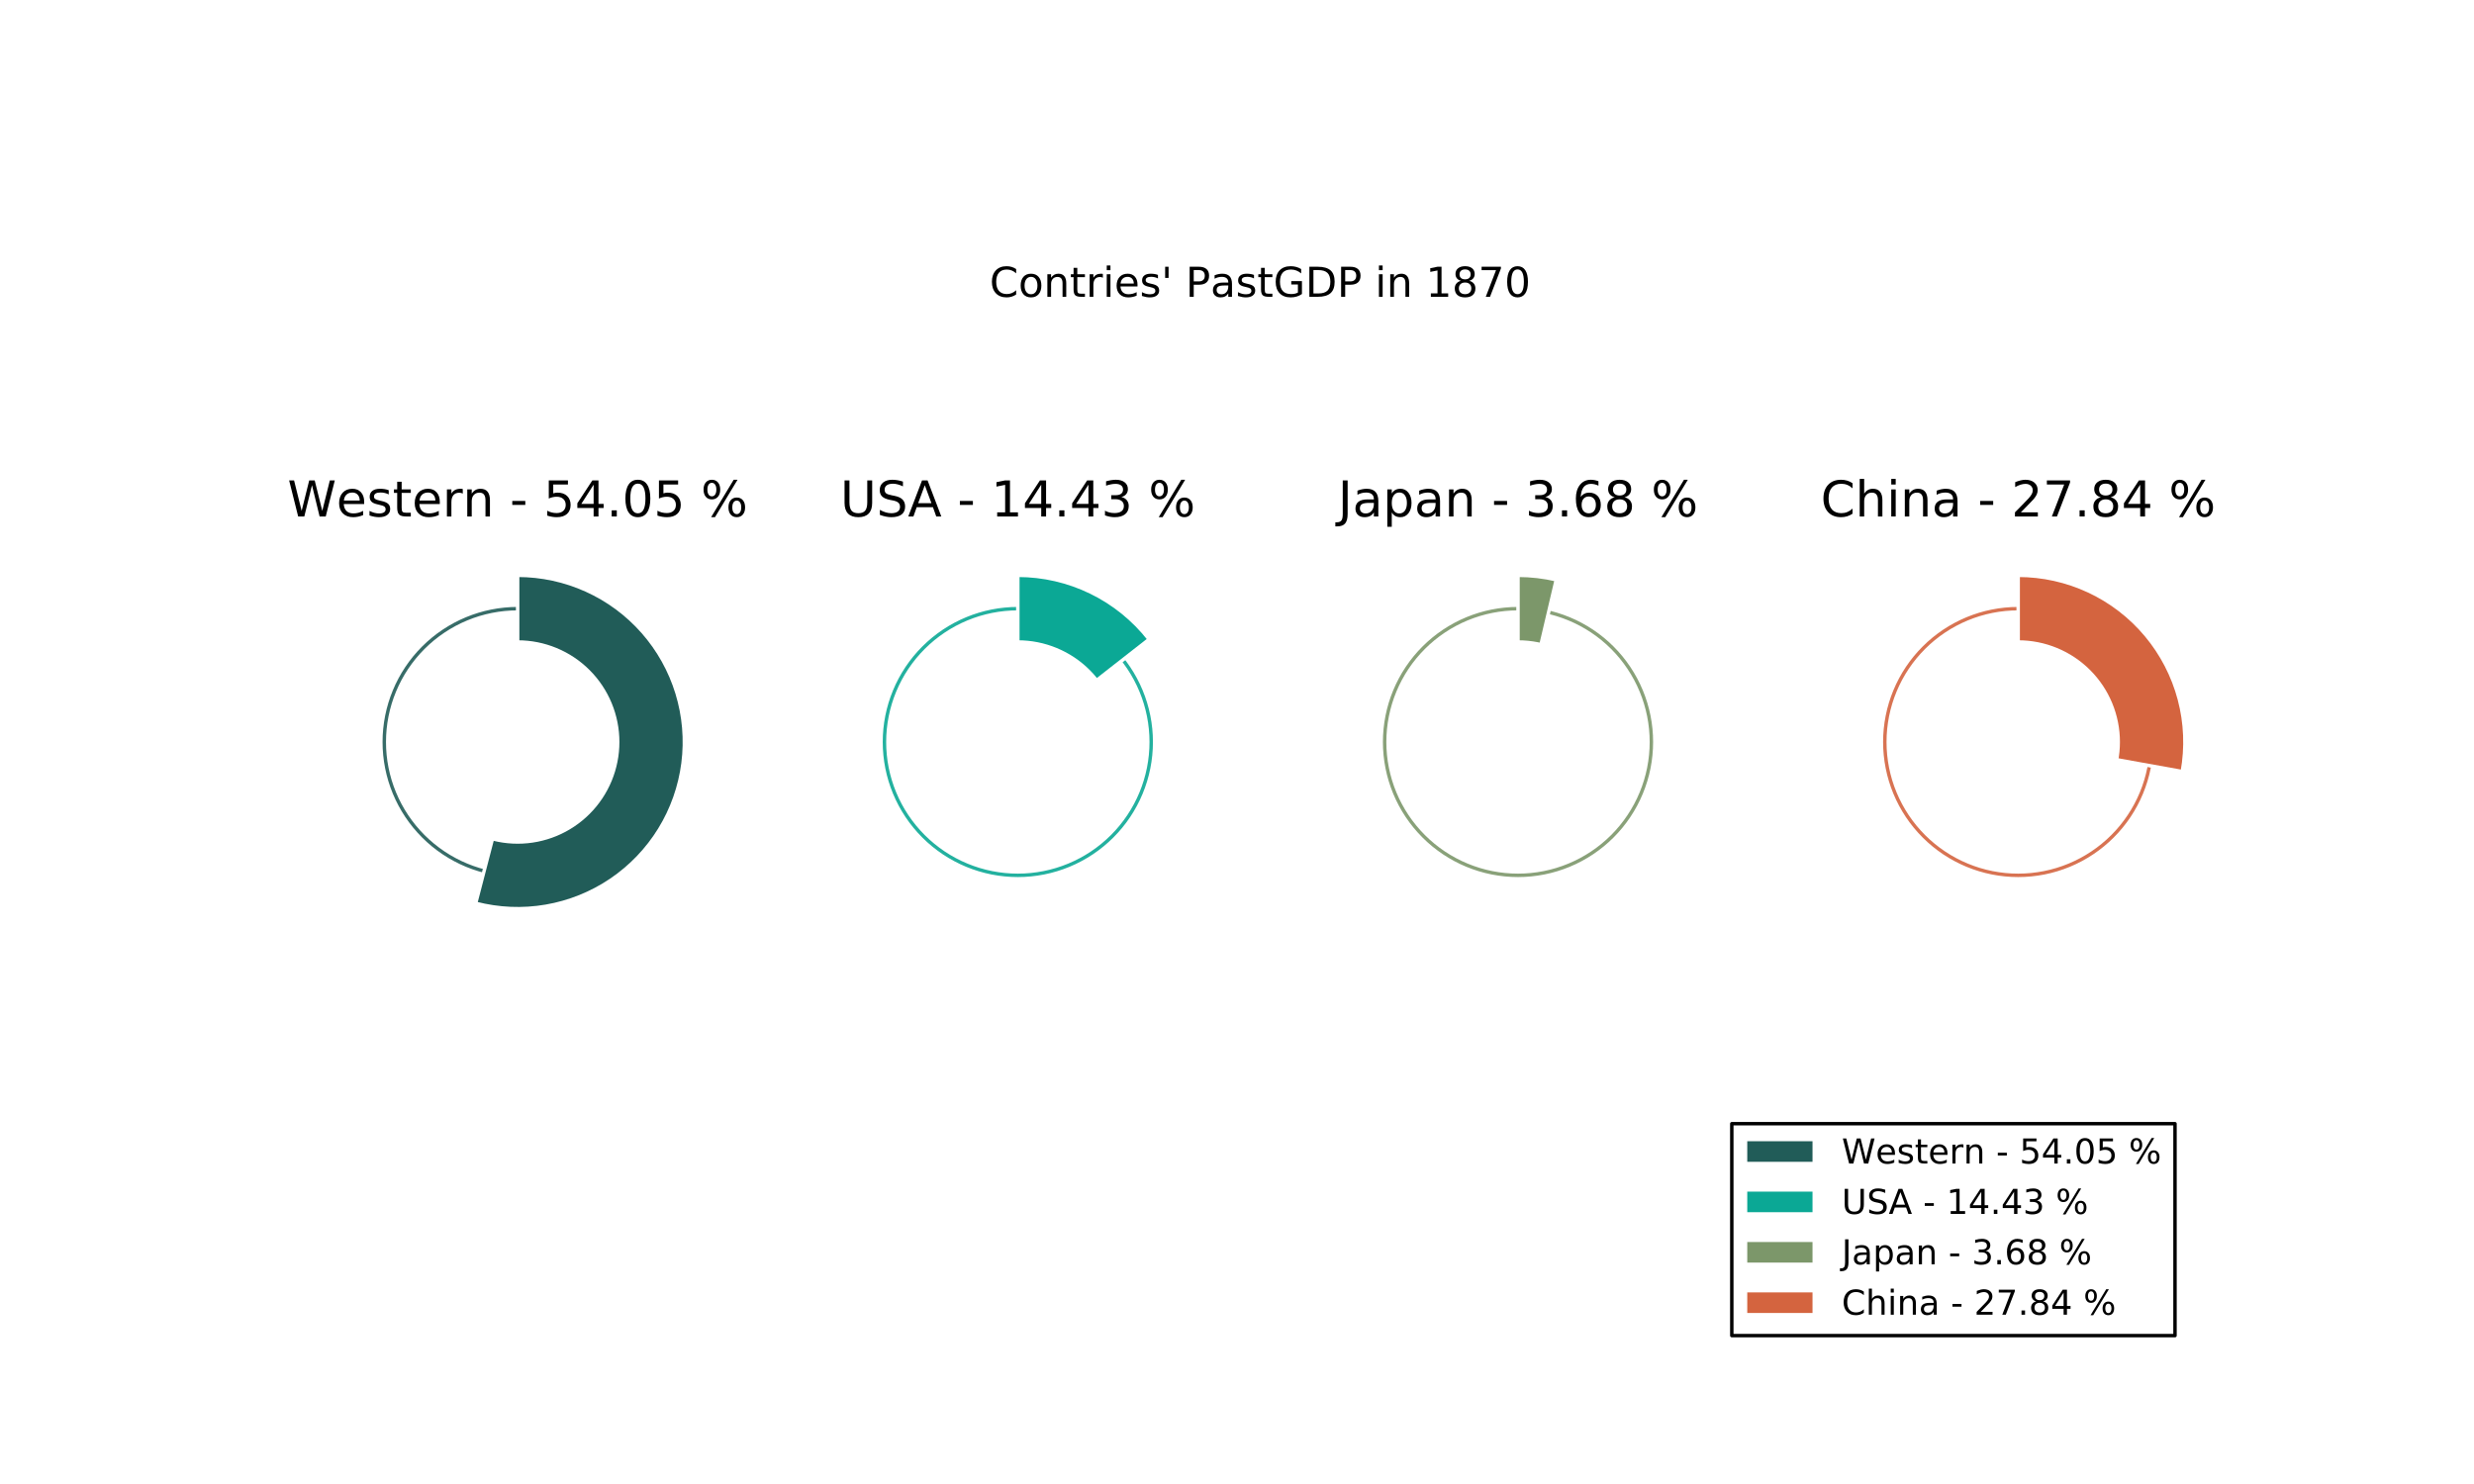 <?xml version="1.0" encoding="utf-8" standalone="no"?>
<!DOCTYPE svg PUBLIC "-//W3C//DTD SVG 1.1//EN"
  "http://www.w3.org/Graphics/SVG/1.1/DTD/svg11.dtd">
<!-- Created with matplotlib (http://matplotlib.org/) -->
<svg height="432pt" version="1.1" viewBox="0 0 720 432" width="720pt" xmlns="http://www.w3.org/2000/svg" xmlns:xlink="http://www.w3.org/1999/xlink">
 <defs>
  <style type="text/css">
*{stroke-linecap:butt;stroke-linejoin:round;stroke-miterlimit:100000;}
  </style>
 </defs>
 <g id="figure_1">
  <g id="patch_1">
   <path d="M 0 432 
L 720 432 
L 720 0 
L 0 0 
z
" style="fill:#ffffff;"/>
  </g>
  <g id="axes_1">
   <g id="patch_2">
    <path d="M 189.47 216 
C 189.47 210.903 188.465 205.855 186.515 201.145 
C 184.564 196.436 181.705 192.156 178.1 188.552 
C 174.496 184.948 170.216 182.088 165.507 180.137 
C 160.798 178.187 155.75 177.183 150.652 177.183 
C 145.555 177.183 140.507 178.187 135.797 180.137 
C 131.088 182.088 126.809 184.948 123.204 188.552 
C 119.6 192.156 116.74 196.436 114.79 201.145 
C 112.839 205.855 111.835 210.903 111.835 216 
C 111.835 221.097 112.839 226.145 114.79 230.855 
C 116.74 235.564 119.6 239.844 123.204 243.448 
C 126.809 247.052 131.088 249.912 135.797 251.863 
C 140.507 253.813 145.555 254.817 150.652 254.817 
C 155.75 254.817 160.798 253.813 165.507 251.863 
C 170.216 249.912 174.496 247.052 178.1 243.448 
C 181.705 239.844 184.564 235.564 186.515 230.855 
C 188.465 226.145 189.47 221.097 189.47 216 
M 150.652 216 
M 189.47 216 
z
" style="fill:#ffffff;stroke:#215c58;stroke-linejoin:miter;"/>
   </g>
   <g id="patch_3">
    <path d="M 150.652 167.478 
C 138.853 167.478 127.45 171.782 118.593 179.578 
C 109.736 187.374 104.02 198.139 102.523 209.843 
C 101.025 221.547 103.847 233.404 110.457 243.178 
C 117.066 252.953 127.018 259.989 138.438 262.959 
L 150.652 216 
L 150.652 167.478 
z
" style="fill:#ffffff;opacity:0.1;stroke:#ffffff;stroke-linejoin:miter;"/>
   </g>
   <g id="patch_4">
    <path d="M 138.438 262.959 
C 145.107 264.694 152.071 264.988 158.863 263.822 
C 165.655 262.656 172.122 260.056 177.831 256.196 
C 183.54 252.335 188.361 247.303 191.974 241.434 
C 195.586 235.565 197.907 228.993 198.782 222.157 
C 199.656 215.321 199.064 208.377 197.046 201.787 
C 195.027 195.198 191.628 189.114 187.074 183.941 
C 182.521 178.768 176.917 174.623 170.637 171.785 
C 164.357 168.947 157.544 167.478 150.652 167.478 
L 150.652 216 
L 138.438 262.959 
z
" style="fill:#215c58;stroke:#ffffff;stroke-linejoin:miter;"/>
   </g>
   <g id="patch_5">
    <path d="M 179.765 216 
C 179.765 212.177 179.012 208.391 177.549 204.859 
C 176.086 201.327 173.942 198.117 171.238 195.414 
C 168.535 192.711 165.325 190.566 161.793 189.103 
C 158.261 187.64 154.475 186.887 150.652 186.887 
C 146.829 186.887 143.043 187.64 139.511 189.103 
C 135.979 190.566 132.769 192.711 130.066 195.414 
C 127.363 198.117 125.218 201.327 123.755 204.859 
C 122.292 208.391 121.539 212.177 121.539 216 
C 121.539 219.823 122.292 223.609 123.755 227.141 
C 125.218 230.673 127.363 233.883 130.066 236.586 
C 132.769 239.289 135.979 241.434 139.511 242.897 
C 143.043 244.36 146.829 245.113 150.652 245.113 
C 154.475 245.113 158.261 244.36 161.793 242.897 
C 165.325 241.434 168.535 239.289 171.238 236.586 
C 173.942 233.883 176.086 230.673 177.549 227.141 
C 179.012 223.609 179.765 219.823 179.765 216 
M 150.652 216 
M 179.765 216 
z
" style="fill:#ffffff;stroke:#ffffff;stroke-linejoin:miter;"/>
   </g>
   <g id="matplotlib.axis_1"/>
   <g id="matplotlib.axis_2"/>
   <g id="text_1">
    <!-- Western - 54.05 % -->
    <defs>
     <path id="BitstreamVeraSans-Roman-20"/>
     <path d="M 31.781 66.406 
Q 24.172 66.406 20.328 58.906 
Q 16.5 51.422 16.5 36.375 
Q 16.5 21.391 20.328 13.891 
Q 24.172 6.391 31.781 6.391 
Q 39.453 6.391 43.281 13.891 
Q 47.125 21.391 47.125 36.375 
Q 47.125 51.422 43.281 58.906 
Q 39.453 66.406 31.781 66.406 
M 31.781 74.219 
Q 44.047 74.219 50.516 64.516 
Q 56.984 54.828 56.984 36.375 
Q 56.984 17.969 50.516 8.266 
Q 44.047 -1.422 31.781 -1.422 
Q 19.531 -1.422 13.062 8.266 
Q 6.594 17.969 6.594 36.375 
Q 6.594 54.828 13.062 64.516 
Q 19.531 74.219 31.781 74.219 
" id="BitstreamVeraSans-Roman-30"/>
     <path d="M 72.703 32.078 
Q 68.453 32.078 66.031 28.469 
Q 63.625 24.859 63.625 18.406 
Q 63.625 12.062 66.031 8.422 
Q 68.453 4.781 72.703 4.781 
Q 76.859 4.781 79.266 8.422 
Q 81.688 12.062 81.688 18.406 
Q 81.688 24.812 79.266 28.438 
Q 76.859 32.078 72.703 32.078 
M 72.703 38.281 
Q 80.422 38.281 84.953 32.906 
Q 89.5 27.547 89.5 18.406 
Q 89.5 9.281 84.938 3.922 
Q 80.375 -1.422 72.703 -1.422 
Q 64.891 -1.422 60.344 3.922 
Q 55.812 9.281 55.812 18.406 
Q 55.812 27.594 60.375 32.938 
Q 64.938 38.281 72.703 38.281 
M 22.312 68.016 
Q 18.109 68.016 15.688 64.375 
Q 13.281 60.75 13.281 54.391 
Q 13.281 47.953 15.672 44.328 
Q 18.062 40.719 22.312 40.719 
Q 26.562 40.719 28.969 44.328 
Q 31.391 47.953 31.391 54.391 
Q 31.391 60.688 28.953 64.344 
Q 26.516 68.016 22.312 68.016 
M 66.406 74.219 
L 74.219 74.219 
L 28.609 -1.422 
L 20.797 -1.422 
z
M 22.312 74.219 
Q 30.031 74.219 34.609 68.875 
Q 39.203 63.531 39.203 54.391 
Q 39.203 45.172 34.641 39.844 
Q 30.078 34.516 22.312 34.516 
Q 14.547 34.516 10.031 39.859 
Q 5.516 45.219 5.516 54.391 
Q 5.516 63.484 10.047 68.844 
Q 14.594 74.219 22.312 74.219 
" id="BitstreamVeraSans-Roman-25"/>
     <path d="M 37.797 64.312 
L 12.891 25.391 
L 37.797 25.391 
z
M 35.203 72.906 
L 47.609 72.906 
L 47.609 25.391 
L 58.016 25.391 
L 58.016 17.188 
L 47.609 17.188 
L 47.609 0 
L 37.797 0 
L 37.797 17.188 
L 4.891 17.188 
L 4.891 26.703 
z
" id="BitstreamVeraSans-Roman-34"/>
     <path d="M 10.797 72.906 
L 49.516 72.906 
L 49.516 64.594 
L 19.828 64.594 
L 19.828 46.734 
Q 21.969 47.469 24.109 47.828 
Q 26.266 48.188 28.422 48.188 
Q 40.625 48.188 47.75 41.5 
Q 54.891 34.812 54.891 23.391 
Q 54.891 11.625 47.562 5.094 
Q 40.234 -1.422 26.906 -1.422 
Q 22.312 -1.422 17.547 -0.641 
Q 12.797 0.141 7.719 1.703 
L 7.719 11.625 
Q 12.109 9.234 16.797 8.062 
Q 21.484 6.891 26.703 6.891 
Q 35.156 6.891 40.078 11.328 
Q 45.016 15.766 45.016 23.391 
Q 45.016 31 40.078 35.438 
Q 35.156 39.891 26.703 39.891 
Q 22.75 39.891 18.812 39.016 
Q 14.891 38.141 10.797 36.281 
z
" id="BitstreamVeraSans-Roman-35"/>
     <path d="M 54.891 33.016 
L 54.891 0 
L 45.906 0 
L 45.906 32.719 
Q 45.906 40.484 42.875 44.328 
Q 39.844 48.188 33.797 48.188 
Q 26.516 48.188 22.312 43.547 
Q 18.109 38.922 18.109 30.906 
L 18.109 0 
L 9.078 0 
L 9.078 54.688 
L 18.109 54.688 
L 18.109 46.188 
Q 21.344 51.125 25.703 53.562 
Q 30.078 56 35.797 56 
Q 45.219 56 50.047 50.172 
Q 54.891 44.344 54.891 33.016 
" id="BitstreamVeraSans-Roman-6e"/>
     <path d="M 10.688 12.406 
L 21 12.406 
L 21 0 
L 10.688 0 
z
" id="BitstreamVeraSans-Roman-2e"/>
     <path d="M 4.891 31.391 
L 31.203 31.391 
L 31.203 23.391 
L 4.891 23.391 
z
" id="BitstreamVeraSans-Roman-2d"/>
     <path d="M 3.328 72.906 
L 13.281 72.906 
L 28.609 11.281 
L 43.891 72.906 
L 54.984 72.906 
L 70.312 11.281 
L 85.594 72.906 
L 95.609 72.906 
L 77.297 0 
L 64.891 0 
L 49.516 63.281 
L 33.984 0 
L 21.578 0 
z
" id="BitstreamVeraSans-Roman-57"/>
     <path d="M 56.203 29.594 
L 56.203 25.203 
L 14.891 25.203 
Q 15.484 15.922 20.484 11.062 
Q 25.484 6.203 34.422 6.203 
Q 39.594 6.203 44.453 7.469 
Q 49.312 8.734 54.109 11.281 
L 54.109 2.781 
Q 49.266 0.734 44.188 -0.344 
Q 39.109 -1.422 33.891 -1.422 
Q 20.797 -1.422 13.156 6.188 
Q 5.516 13.812 5.516 26.812 
Q 5.516 40.234 12.766 48.109 
Q 20.016 56 32.328 56 
Q 43.359 56 49.781 48.891 
Q 56.203 41.797 56.203 29.594 
M 47.219 32.234 
Q 47.125 39.594 43.094 43.984 
Q 39.062 48.391 32.422 48.391 
Q 24.906 48.391 20.391 44.141 
Q 15.875 39.891 15.188 32.172 
z
" id="BitstreamVeraSans-Roman-65"/>
     <path d="M 18.312 70.219 
L 18.312 54.688 
L 36.812 54.688 
L 36.812 47.703 
L 18.312 47.703 
L 18.312 18.016 
Q 18.312 11.328 20.141 9.422 
Q 21.969 7.516 27.594 7.516 
L 36.812 7.516 
L 36.812 0 
L 27.594 0 
Q 17.188 0 13.234 3.875 
Q 9.281 7.766 9.281 18.016 
L 9.281 47.703 
L 2.688 47.703 
L 2.688 54.688 
L 9.281 54.688 
L 9.281 70.219 
z
" id="BitstreamVeraSans-Roman-74"/>
     <path d="M 41.109 46.297 
Q 39.594 47.172 37.812 47.578 
Q 36.031 48 33.891 48 
Q 26.266 48 22.188 43.047 
Q 18.109 38.094 18.109 28.812 
L 18.109 0 
L 9.078 0 
L 9.078 54.688 
L 18.109 54.688 
L 18.109 46.188 
Q 20.953 51.172 25.484 53.578 
Q 30.031 56 36.531 56 
Q 37.453 56 38.578 55.875 
Q 39.703 55.766 41.062 55.516 
z
" id="BitstreamVeraSans-Roman-72"/>
     <path d="M 44.281 53.078 
L 44.281 44.578 
Q 40.484 46.531 36.375 47.5 
Q 32.281 48.484 27.875 48.484 
Q 21.188 48.484 17.844 46.438 
Q 14.5 44.391 14.5 40.281 
Q 14.5 37.156 16.891 35.375 
Q 19.281 33.594 26.516 31.984 
L 29.594 31.297 
Q 39.156 29.25 43.188 25.516 
Q 47.219 21.781 47.219 15.094 
Q 47.219 7.469 41.188 3.016 
Q 35.156 -1.422 24.609 -1.422 
Q 20.219 -1.422 15.453 -0.562 
Q 10.688 0.297 5.422 2 
L 5.422 11.281 
Q 10.406 8.688 15.234 7.391 
Q 20.062 6.109 24.812 6.109 
Q 31.156 6.109 34.562 8.281 
Q 37.984 10.453 37.984 14.406 
Q 37.984 18.062 35.516 20.016 
Q 33.062 21.969 24.703 23.781 
L 21.578 24.516 
Q 13.234 26.266 9.516 29.906 
Q 5.812 33.547 5.812 39.891 
Q 5.812 47.609 11.281 51.797 
Q 16.75 56 26.812 56 
Q 31.781 56 36.172 55.266 
Q 40.578 54.547 44.281 53.078 
" id="BitstreamVeraSans-Roman-73"/>
    </defs>
    <g transform="translate(83.667 150.348)scale(0.144 -0.144)">
     <use xlink:href="#BitstreamVeraSans-Roman-57"/>
     <use x="98.799" xlink:href="#BitstreamVeraSans-Roman-65"/>
     <use x="160.322" xlink:href="#BitstreamVeraSans-Roman-73"/>
     <use x="212.422" xlink:href="#BitstreamVeraSans-Roman-74"/>
     <use x="251.631" xlink:href="#BitstreamVeraSans-Roman-65"/>
     <use x="313.154" xlink:href="#BitstreamVeraSans-Roman-72"/>
     <use x="354.252" xlink:href="#BitstreamVeraSans-Roman-6e"/>
     <use x="417.631" xlink:href="#BitstreamVeraSans-Roman-20"/>
     <use x="449.418" xlink:href="#BitstreamVeraSans-Roman-2d"/>
     <use x="485.502" xlink:href="#BitstreamVeraSans-Roman-20"/>
     <use x="517.289" xlink:href="#BitstreamVeraSans-Roman-35"/>
     <use x="580.912" xlink:href="#BitstreamVeraSans-Roman-34"/>
     <use x="644.535" xlink:href="#BitstreamVeraSans-Roman-2e"/>
     <use x="676.322" xlink:href="#BitstreamVeraSans-Roman-30"/>
     <use x="739.945" xlink:href="#BitstreamVeraSans-Roman-35"/>
     <use x="803.568" xlink:href="#BitstreamVeraSans-Roman-20"/>
     <use x="835.355" xlink:href="#BitstreamVeraSans-Roman-25"/>
    </g>
   </g>
  </g>
  <g id="axes_2">
   <g id="patch_6">
    <path d="M 335.035 216 
C 335.035 210.903 334.031 205.855 332.08 201.145 
C 330.129 196.436 327.27 192.156 323.665 188.552 
C 320.061 184.948 315.782 182.088 311.072 180.137 
C 306.363 178.187 301.315 177.183 296.217 177.183 
C 291.12 177.183 286.072 178.187 281.363 180.137 
C 276.653 182.088 272.374 184.948 268.769 188.552 
C 265.165 192.156 262.306 196.436 260.355 201.145 
C 258.404 205.855 257.4 210.903 257.4 216 
C 257.4 221.097 258.404 226.145 260.355 230.855 
C 262.306 235.564 265.165 239.844 268.769 243.448 
C 272.374 247.052 276.653 249.912 281.363 251.863 
C 286.072 253.813 291.12 254.817 296.217 254.817 
C 301.315 254.817 306.363 253.813 311.072 251.863 
C 315.782 249.912 320.061 247.052 323.665 243.448 
C 327.27 239.844 330.129 235.564 332.08 230.855 
C 334.031 226.145 335.035 221.097 335.035 216 
M 296.217 216 
M 335.035 216 
z
" style="fill:#ffffff;stroke:#0ba895;stroke-linejoin:miter;"/>
   </g>
   <g id="patch_7">
    <path d="M 296.217 167.478 
C 290.77 167.478 285.361 168.396 280.218 170.192 
C 275.075 171.988 270.271 174.638 266.008 178.029 
C 261.746 181.421 258.084 185.506 255.178 190.114 
C 252.271 194.721 250.162 199.785 248.937 205.093 
C 247.713 210.402 247.391 215.878 247.985 221.293 
C 248.58 226.708 250.081 231.985 252.428 236.901 
C 254.775 241.817 257.932 246.303 261.769 250.171 
C 265.605 254.038 270.065 257.232 274.963 259.619 
C 279.86 262.005 285.124 263.55 290.534 264.188 
C 295.944 264.826 301.423 264.548 306.741 263.367 
C 312.059 262.185 317.14 260.117 321.771 257.248 
C 326.402 254.379 330.516 250.751 333.942 246.515 
C 337.368 242.28 340.057 237.498 341.894 232.37 
C 343.732 227.241 344.693 221.84 344.738 216.393 
C 344.782 210.946 343.908 205.529 342.154 200.372 
C 340.399 195.215 337.788 190.39 334.432 186.1 
L 296.217 216 
L 296.217 167.478 
z
" style="fill:#ffffff;opacity:0.1;stroke:#ffffff;stroke-linejoin:miter;"/>
   </g>
   <g id="patch_8">
    <path d="M 334.432 186.1 
C 329.893 180.299 324.093 175.607 317.472 172.381 
C 310.852 169.155 303.582 167.478 296.217 167.478 
L 296.217 216 
L 334.432 186.1 
z
" style="fill:#0ba895;stroke:#ffffff;stroke-linejoin:miter;"/>
   </g>
   <g id="patch_9">
    <path d="M 325.33 216 
C 325.33 212.177 324.577 208.391 323.114 204.859 
C 321.651 201.327 319.507 198.117 316.803 195.414 
C 314.1 192.711 310.891 190.566 307.358 189.103 
C 303.826 187.64 300.04 186.887 296.217 186.887 
C 292.394 186.887 288.608 187.64 285.076 189.103 
C 281.544 190.566 278.335 192.711 275.631 195.414 
C 272.928 198.117 270.783 201.327 269.32 204.859 
C 267.857 208.391 267.104 212.177 267.104 216 
C 267.104 219.823 267.857 223.609 269.32 227.141 
C 270.783 230.673 272.928 233.883 275.631 236.586 
C 278.335 239.289 281.544 241.434 285.076 242.897 
C 288.608 244.36 292.394 245.113 296.217 245.113 
C 300.04 245.113 303.826 244.36 307.358 242.897 
C 310.891 241.434 314.1 239.289 316.803 236.586 
C 319.507 233.883 321.651 230.673 323.114 227.141 
C 324.577 223.609 325.33 219.823 325.33 216 
M 296.217 216 
M 325.33 216 
z
" style="fill:#ffffff;stroke:#ffffff;stroke-linejoin:miter;"/>
   </g>
   <g id="matplotlib.axis_3"/>
   <g id="matplotlib.axis_4"/>
   <g id="text_2">
    <!-- USA - 14.43 % -->
    <defs>
     <path d="M 40.578 39.312 
Q 47.656 37.797 51.625 33 
Q 55.609 28.219 55.609 21.188 
Q 55.609 10.406 48.188 4.484 
Q 40.766 -1.422 27.094 -1.422 
Q 22.516 -1.422 17.656 -0.516 
Q 12.797 0.391 7.625 2.203 
L 7.625 11.719 
Q 11.719 9.328 16.594 8.109 
Q 21.484 6.891 26.812 6.891 
Q 36.078 6.891 40.938 10.547 
Q 45.797 14.203 45.797 21.188 
Q 45.797 27.641 41.281 31.266 
Q 36.766 34.906 28.719 34.906 
L 20.219 34.906 
L 20.219 43.016 
L 29.109 43.016 
Q 36.375 43.016 40.234 45.922 
Q 44.094 48.828 44.094 54.297 
Q 44.094 59.906 40.109 62.906 
Q 36.141 65.922 28.719 65.922 
Q 24.656 65.922 20.016 65.031 
Q 15.375 64.156 9.812 62.312 
L 9.812 71.094 
Q 15.438 72.656 20.344 73.438 
Q 25.25 74.219 29.594 74.219 
Q 40.828 74.219 47.359 69.109 
Q 53.906 64.016 53.906 55.328 
Q 53.906 49.266 50.438 45.094 
Q 46.969 40.922 40.578 39.312 
" id="BitstreamVeraSans-Roman-33"/>
     <path d="M 12.406 8.297 
L 28.516 8.297 
L 28.516 63.922 
L 10.984 60.406 
L 10.984 69.391 
L 28.422 72.906 
L 38.281 72.906 
L 38.281 8.297 
L 54.391 8.297 
L 54.391 0 
L 12.406 0 
z
" id="BitstreamVeraSans-Roman-31"/>
     <path d="M 53.516 70.516 
L 53.516 60.891 
Q 47.906 63.578 42.922 64.891 
Q 37.938 66.219 33.297 66.219 
Q 25.25 66.219 20.875 63.094 
Q 16.5 59.969 16.5 54.203 
Q 16.5 49.359 19.406 46.891 
Q 22.312 44.438 30.422 42.922 
L 36.375 41.703 
Q 47.406 39.594 52.656 34.297 
Q 57.906 29 57.906 20.125 
Q 57.906 9.516 50.797 4.047 
Q 43.703 -1.422 29.984 -1.422 
Q 24.812 -1.422 18.969 -0.25 
Q 13.141 0.922 6.891 3.219 
L 6.891 13.375 
Q 12.891 10.016 18.656 8.297 
Q 24.422 6.594 29.984 6.594 
Q 38.422 6.594 43.016 9.906 
Q 47.609 13.234 47.609 19.391 
Q 47.609 24.75 44.312 27.781 
Q 41.016 30.812 33.5 32.328 
L 27.484 33.5 
Q 16.453 35.688 11.516 40.375 
Q 6.594 45.062 6.594 53.422 
Q 6.594 63.094 13.406 68.656 
Q 20.219 74.219 32.172 74.219 
Q 37.312 74.219 42.625 73.281 
Q 47.953 72.359 53.516 70.516 
" id="BitstreamVeraSans-Roman-53"/>
     <path d="M 8.688 72.906 
L 18.609 72.906 
L 18.609 28.609 
Q 18.609 16.891 22.844 11.734 
Q 27.094 6.594 36.625 6.594 
Q 46.094 6.594 50.344 11.734 
Q 54.594 16.891 54.594 28.609 
L 54.594 72.906 
L 64.5 72.906 
L 64.5 27.391 
Q 64.5 13.141 57.438 5.859 
Q 50.391 -1.422 36.625 -1.422 
Q 22.797 -1.422 15.734 5.859 
Q 8.688 13.141 8.688 27.391 
z
" id="BitstreamVeraSans-Roman-55"/>
     <path d="M 34.188 63.188 
L 20.797 26.906 
L 47.609 26.906 
z
M 28.609 72.906 
L 39.797 72.906 
L 67.578 0 
L 57.328 0 
L 50.688 18.703 
L 17.828 18.703 
L 11.188 0 
L 0.781 0 
z
" id="BitstreamVeraSans-Roman-41"/>
    </defs>
    <g transform="translate(244.535 150.348)scale(0.144 -0.144)">
     <use xlink:href="#BitstreamVeraSans-Roman-55"/>
     <use x="73.193" xlink:href="#BitstreamVeraSans-Roman-53"/>
     <use x="136.686" xlink:href="#BitstreamVeraSans-Roman-41"/>
     <use x="205.094" xlink:href="#BitstreamVeraSans-Roman-20"/>
     <use x="236.881" xlink:href="#BitstreamVeraSans-Roman-2d"/>
     <use x="272.965" xlink:href="#BitstreamVeraSans-Roman-20"/>
     <use x="304.752" xlink:href="#BitstreamVeraSans-Roman-31"/>
     <use x="368.375" xlink:href="#BitstreamVeraSans-Roman-34"/>
     <use x="431.998" xlink:href="#BitstreamVeraSans-Roman-2e"/>
     <use x="463.785" xlink:href="#BitstreamVeraSans-Roman-34"/>
     <use x="527.408" xlink:href="#BitstreamVeraSans-Roman-33"/>
     <use x="591.031" xlink:href="#BitstreamVeraSans-Roman-20"/>
     <use x="622.818" xlink:href="#BitstreamVeraSans-Roman-25"/>
    </g>
   </g>
  </g>
  <g id="axes_3">
   <g id="patch_10">
    <path d="M 480.6 216 
C 480.6 210.903 479.596 205.855 477.645 201.145 
C 475.694 196.436 472.835 192.156 469.231 188.552 
C 465.626 184.948 461.347 182.088 456.637 180.137 
C 451.928 178.187 446.88 177.183 441.783 177.183 
C 436.685 177.183 431.637 178.187 426.928 180.137 
C 422.218 182.088 417.939 184.948 414.335 188.552 
C 410.73 192.156 407.871 196.436 405.92 201.145 
C 403.969 205.855 402.965 210.903 402.965 216 
C 402.965 221.097 403.969 226.145 405.92 230.855 
C 407.871 235.564 410.73 239.844 414.335 243.448 
C 417.939 247.052 422.218 249.912 426.928 251.863 
C 431.637 253.813 436.685 254.817 441.783 254.817 
C 446.88 254.817 451.928 253.813 456.637 251.863 
C 461.347 249.912 465.626 247.052 469.231 243.448 
C 472.835 239.844 475.694 235.564 477.645 230.855 
C 479.596 226.145 480.6 221.097 480.6 216 
M 441.783 216 
M 480.6 216 
z
" style="fill:#ffffff;stroke:#7c976a;stroke-linejoin:miter;"/>
   </g>
   <g id="patch_11">
    <path d="M 441.783 167.478 
C 435.647 167.478 429.566 168.642 423.864 170.908 
C 418.162 173.174 412.941 176.501 408.479 180.712 
C 404.017 184.924 400.393 189.944 397.802 195.505 
C 395.21 201.067 393.697 207.07 393.342 213.195 
C 392.987 219.321 393.798 225.458 395.73 231.282 
C 397.663 237.106 400.682 242.51 404.629 247.208 
C 408.575 251.907 413.377 255.814 418.78 258.723 
C 424.182 261.632 430.088 263.489 436.183 264.198 
C 442.277 264.906 448.452 264.451 454.377 262.859 
C 460.303 261.266 465.873 258.564 470.791 254.896 
C 475.71 251.227 479.888 246.659 483.104 241.434 
C 486.32 236.209 488.517 230.42 489.576 224.377 
C 490.635 218.333 490.538 212.143 489.291 206.135 
C 488.044 200.127 485.668 194.411 482.29 189.288 
C 478.912 184.166 474.593 179.73 469.562 176.218 
C 464.532 172.705 458.88 170.178 452.908 168.771 
L 441.783 216 
L 441.783 167.478 
z
" style="fill:#ffffff;opacity:0.1;stroke:#ffffff;stroke-linejoin:miter;"/>
   </g>
   <g id="patch_12">
    <path d="M 452.908 168.771 
C 451.086 168.342 449.241 168.018 447.383 167.802 
C 445.524 167.587 443.654 167.478 441.783 167.478 
L 441.783 216 
L 452.908 168.771 
z
" style="fill:#7c976a;stroke:#ffffff;stroke-linejoin:miter;"/>
   </g>
   <g id="patch_13">
    <path d="M 470.896 216 
C 470.896 212.177 470.143 208.391 468.68 204.859 
C 467.217 201.327 465.072 198.117 462.369 195.414 
C 459.665 192.711 456.456 190.566 452.924 189.103 
C 449.392 187.64 445.606 186.887 441.783 186.887 
C 437.96 186.887 434.174 187.64 430.642 189.103 
C 427.109 190.566 423.9 192.711 421.197 195.414 
C 418.493 198.117 416.349 201.327 414.886 204.859 
C 413.423 208.391 412.67 212.177 412.67 216 
C 412.67 219.823 413.423 223.609 414.886 227.141 
C 416.349 230.673 418.493 233.883 421.197 236.586 
C 423.9 239.289 427.109 241.434 430.642 242.897 
C 434.174 244.36 437.96 245.113 441.783 245.113 
C 445.606 245.113 449.392 244.36 452.924 242.897 
C 456.456 241.434 459.665 239.289 462.369 236.586 
C 465.072 233.883 467.217 230.673 468.68 227.141 
C 470.143 223.609 470.896 219.823 470.896 216 
M 441.783 216 
M 470.896 216 
z
" style="fill:#ffffff;stroke:#ffffff;stroke-linejoin:miter;"/>
   </g>
   <g id="matplotlib.axis_5"/>
   <g id="matplotlib.axis_6"/>
   <g id="text_3">
    <!-- Japan - 3.68 % -->
    <defs>
     <path d="M 33.016 40.375 
Q 26.375 40.375 22.484 35.828 
Q 18.609 31.297 18.609 23.391 
Q 18.609 15.531 22.484 10.953 
Q 26.375 6.391 33.016 6.391 
Q 39.656 6.391 43.531 10.953 
Q 47.406 15.531 47.406 23.391 
Q 47.406 31.297 43.531 35.828 
Q 39.656 40.375 33.016 40.375 
M 52.594 71.297 
L 52.594 62.312 
Q 48.875 64.062 45.094 64.984 
Q 41.312 65.922 37.594 65.922 
Q 27.828 65.922 22.672 59.328 
Q 17.531 52.734 16.797 39.406 
Q 19.672 43.656 24.016 45.922 
Q 28.375 48.188 33.594 48.188 
Q 44.578 48.188 50.953 41.516 
Q 57.328 34.859 57.328 23.391 
Q 57.328 12.156 50.688 5.359 
Q 44.047 -1.422 33.016 -1.422 
Q 20.359 -1.422 13.672 8.266 
Q 6.984 17.969 6.984 36.375 
Q 6.984 53.656 15.188 63.938 
Q 23.391 74.219 37.203 74.219 
Q 40.922 74.219 44.703 73.484 
Q 48.484 72.75 52.594 71.297 
" id="BitstreamVeraSans-Roman-36"/>
     <path d="M 31.781 34.625 
Q 24.75 34.625 20.719 30.859 
Q 16.703 27.094 16.703 20.516 
Q 16.703 13.922 20.719 10.156 
Q 24.75 6.391 31.781 6.391 
Q 38.812 6.391 42.859 10.172 
Q 46.922 13.969 46.922 20.516 
Q 46.922 27.094 42.891 30.859 
Q 38.875 34.625 31.781 34.625 
M 21.922 38.812 
Q 15.578 40.375 12.031 44.719 
Q 8.5 49.078 8.5 55.328 
Q 8.5 64.062 14.719 69.141 
Q 20.953 74.219 31.781 74.219 
Q 42.672 74.219 48.875 69.141 
Q 55.078 64.062 55.078 55.328 
Q 55.078 49.078 51.531 44.719 
Q 48 40.375 41.703 38.812 
Q 48.828 37.156 52.797 32.312 
Q 56.781 27.484 56.781 20.516 
Q 56.781 9.906 50.312 4.234 
Q 43.844 -1.422 31.781 -1.422 
Q 19.734 -1.422 13.25 4.234 
Q 6.781 9.906 6.781 20.516 
Q 6.781 27.484 10.781 32.312 
Q 14.797 37.156 21.922 38.812 
M 18.312 54.391 
Q 18.312 48.734 21.844 45.562 
Q 25.391 42.391 31.781 42.391 
Q 38.141 42.391 41.719 45.562 
Q 45.312 48.734 45.312 54.391 
Q 45.312 60.062 41.719 63.234 
Q 38.141 66.406 31.781 66.406 
Q 25.391 66.406 21.844 63.234 
Q 18.312 60.062 18.312 54.391 
" id="BitstreamVeraSans-Roman-38"/>
     <path d="M 34.281 27.484 
Q 23.391 27.484 19.188 25 
Q 14.984 22.516 14.984 16.5 
Q 14.984 11.719 18.141 8.906 
Q 21.297 6.109 26.703 6.109 
Q 34.188 6.109 38.703 11.406 
Q 43.219 16.703 43.219 25.484 
L 43.219 27.484 
z
M 52.203 31.203 
L 52.203 0 
L 43.219 0 
L 43.219 8.297 
Q 40.141 3.328 35.547 0.953 
Q 30.953 -1.422 24.312 -1.422 
Q 15.922 -1.422 10.953 3.297 
Q 6 8.016 6 15.922 
Q 6 25.141 12.172 29.828 
Q 18.359 34.516 30.609 34.516 
L 43.219 34.516 
L 43.219 35.406 
Q 43.219 41.609 39.141 45 
Q 35.062 48.391 27.688 48.391 
Q 23 48.391 18.547 47.266 
Q 14.109 46.141 10.016 43.891 
L 10.016 52.203 
Q 14.938 54.109 19.578 55.047 
Q 24.219 56 28.609 56 
Q 40.484 56 46.344 49.844 
Q 52.203 43.703 52.203 31.203 
" id="BitstreamVeraSans-Roman-61"/>
     <path d="M 18.109 8.203 
L 18.109 -20.797 
L 9.078 -20.797 
L 9.078 54.688 
L 18.109 54.688 
L 18.109 46.391 
Q 20.953 51.266 25.266 53.625 
Q 29.594 56 35.594 56 
Q 45.562 56 51.781 48.094 
Q 58.016 40.188 58.016 27.297 
Q 58.016 14.406 51.781 6.484 
Q 45.562 -1.422 35.594 -1.422 
Q 29.594 -1.422 25.266 0.953 
Q 20.953 3.328 18.109 8.203 
M 48.688 27.297 
Q 48.688 37.203 44.609 42.844 
Q 40.531 48.484 33.406 48.484 
Q 26.266 48.484 22.188 42.844 
Q 18.109 37.203 18.109 27.297 
Q 18.109 17.391 22.188 11.75 
Q 26.266 6.109 33.406 6.109 
Q 40.531 6.109 44.609 11.75 
Q 48.688 17.391 48.688 27.297 
" id="BitstreamVeraSans-Roman-70"/>
     <path d="M 9.812 72.906 
L 19.672 72.906 
L 19.672 5.078 
Q 19.672 -8.109 14.672 -14.062 
Q 9.672 -20.016 -1.422 -20.016 
L -5.172 -20.016 
L -5.172 -11.719 
L -2.094 -11.719 
Q 4.438 -11.719 7.125 -8.047 
Q 9.812 -4.391 9.812 5.078 
z
" id="BitstreamVeraSans-Roman-4a"/>
    </defs>
    <g transform="translate(389.365 150.348)scale(0.144 -0.144)">
     <use xlink:href="#BitstreamVeraSans-Roman-4a"/>
     <use x="29.492" xlink:href="#BitstreamVeraSans-Roman-61"/>
     <use x="90.771" xlink:href="#BitstreamVeraSans-Roman-70"/>
     <use x="154.248" xlink:href="#BitstreamVeraSans-Roman-61"/>
     <use x="215.527" xlink:href="#BitstreamVeraSans-Roman-6e"/>
     <use x="278.906" xlink:href="#BitstreamVeraSans-Roman-20"/>
     <use x="310.693" xlink:href="#BitstreamVeraSans-Roman-2d"/>
     <use x="346.777" xlink:href="#BitstreamVeraSans-Roman-20"/>
     <use x="378.564" xlink:href="#BitstreamVeraSans-Roman-33"/>
     <use x="442.188" xlink:href="#BitstreamVeraSans-Roman-2e"/>
     <use x="473.975" xlink:href="#BitstreamVeraSans-Roman-36"/>
     <use x="537.598" xlink:href="#BitstreamVeraSans-Roman-38"/>
     <use x="601.221" xlink:href="#BitstreamVeraSans-Roman-20"/>
     <use x="633.008" xlink:href="#BitstreamVeraSans-Roman-25"/>
    </g>
   </g>
  </g>
  <g id="axes_4">
   <g id="patch_14">
    <path d="M 626.165 216 
C 626.165 210.903 625.161 205.855 623.21 201.145 
C 621.26 196.436 618.4 192.156 614.796 188.552 
C 611.191 184.948 606.912 182.088 602.203 180.137 
C 597.493 178.187 592.445 177.183 587.348 177.183 
C 582.25 177.183 577.202 178.187 572.493 180.137 
C 567.784 182.088 563.504 184.948 559.9 188.552 
C 556.295 192.156 553.436 196.436 551.485 201.145 
C 549.535 205.855 548.53 210.903 548.53 216 
C 548.53 221.097 549.535 226.145 551.485 230.855 
C 553.436 235.564 556.295 239.844 559.9 243.448 
C 563.504 247.052 567.784 249.912 572.493 251.863 
C 577.202 253.813 582.25 254.817 587.348 254.817 
C 592.445 254.817 597.493 253.813 602.203 251.863 
C 606.912 249.912 611.191 247.052 614.796 243.448 
C 618.4 239.844 621.26 235.564 623.21 230.855 
C 625.161 226.145 626.165 221.097 626.165 216 
M 587.348 216 
M 626.165 216 
z
" style="fill:#ffffff;stroke:#d4643f;stroke-linejoin:miter;"/>
   </g>
   <g id="patch_15">
    <path d="M 587.348 167.478 
C 578.12 167.478 569.081 170.111 561.296 175.065 
C 553.51 180.02 547.298 187.094 543.391 195.454 
C 539.483 203.814 538.041 213.118 539.233 222.268 
C 540.425 231.419 544.203 240.043 550.122 247.122 
C 556.041 254.202 563.858 259.448 572.653 262.243 
C 581.448 265.038 590.86 265.266 599.78 262.902 
C 608.7 260.538 616.763 255.677 623.018 248.893 
C 629.274 242.109 633.467 233.68 635.102 224.598 
L 587.348 216 
L 587.348 167.478 
z
" style="fill:#ffffff;opacity:0.1;stroke:#ffffff;stroke-linejoin:miter;"/>
   </g>
   <g id="patch_16">
    <path d="M 635.102 224.598 
C 636.36 217.61 636.069 210.431 634.25 203.568 
C 632.431 196.705 629.128 190.325 624.574 184.878 
C 620.02 179.431 614.325 175.049 607.894 172.043 
C 601.462 169.037 594.448 167.478 587.348 167.478 
L 587.348 216 
L 635.102 224.598 
z
" style="fill:#d4643f;stroke:#ffffff;stroke-linejoin:miter;"/>
   </g>
   <g id="patch_17">
    <path d="M 616.461 216 
C 616.461 212.177 615.708 208.391 614.245 204.859 
C 612.782 201.327 610.637 198.117 607.934 195.414 
C 605.231 192.711 602.021 190.566 598.489 189.103 
C 594.957 187.64 591.171 186.887 587.348 186.887 
C 583.525 186.887 579.739 187.64 576.207 189.103 
C 572.675 190.566 569.465 192.711 566.762 195.414 
C 564.058 198.117 561.914 201.327 560.451 204.859 
C 558.988 208.391 558.235 212.177 558.235 216 
C 558.235 219.823 558.988 223.609 560.451 227.141 
C 561.914 230.673 564.058 233.883 566.762 236.586 
C 569.465 239.289 572.675 241.434 576.207 242.897 
C 579.739 244.36 583.525 245.113 587.348 245.113 
C 591.171 245.113 594.957 244.36 598.489 242.897 
C 602.021 241.434 605.231 239.289 607.934 236.586 
C 610.637 233.883 612.782 230.673 614.245 227.141 
C 615.708 223.609 616.461 219.823 616.461 216 
M 587.348 216 
M 616.461 216 
z
" style="fill:#ffffff;stroke:#ffffff;stroke-linejoin:miter;"/>
   </g>
   <g id="matplotlib.axis_7"/>
   <g id="matplotlib.axis_8"/>
   <g id="text_4">
    <!-- China - 27.84 % -->
    <defs>
     <path d="M 19.188 8.297 
L 53.609 8.297 
L 53.609 0 
L 7.328 0 
L 7.328 8.297 
Q 12.938 14.109 22.625 23.891 
Q 32.328 33.688 34.812 36.531 
Q 39.547 41.844 41.422 45.531 
Q 43.312 49.219 43.312 52.781 
Q 43.312 58.594 39.234 62.25 
Q 35.156 65.922 28.609 65.922 
Q 23.969 65.922 18.812 64.312 
Q 13.672 62.703 7.812 59.422 
L 7.812 69.391 
Q 13.766 71.781 18.938 73 
Q 24.125 74.219 28.422 74.219 
Q 39.75 74.219 46.484 68.547 
Q 53.219 62.891 53.219 53.422 
Q 53.219 48.922 51.531 44.891 
Q 49.859 40.875 45.406 35.406 
Q 44.188 33.984 37.641 27.219 
Q 31.109 20.453 19.188 8.297 
" id="BitstreamVeraSans-Roman-32"/>
     <path d="M 9.422 54.688 
L 18.406 54.688 
L 18.406 0 
L 9.422 0 
z
M 9.422 75.984 
L 18.406 75.984 
L 18.406 64.594 
L 9.422 64.594 
z
" id="BitstreamVeraSans-Roman-69"/>
     <path d="M 64.406 67.281 
L 64.406 56.891 
Q 59.422 61.531 53.781 63.812 
Q 48.141 66.109 41.797 66.109 
Q 29.297 66.109 22.656 58.469 
Q 16.016 50.828 16.016 36.375 
Q 16.016 21.969 22.656 14.328 
Q 29.297 6.688 41.797 6.688 
Q 48.141 6.688 53.781 8.984 
Q 59.422 11.281 64.406 15.922 
L 64.406 5.609 
Q 59.234 2.094 53.438 0.328 
Q 47.656 -1.422 41.219 -1.422 
Q 24.656 -1.422 15.125 8.703 
Q 5.609 18.844 5.609 36.375 
Q 5.609 53.953 15.125 64.078 
Q 24.656 74.219 41.219 74.219 
Q 47.75 74.219 53.531 72.484 
Q 59.328 70.75 64.406 67.281 
" id="BitstreamVeraSans-Roman-43"/>
     <path d="M 54.891 33.016 
L 54.891 0 
L 45.906 0 
L 45.906 32.719 
Q 45.906 40.484 42.875 44.328 
Q 39.844 48.188 33.797 48.188 
Q 26.516 48.188 22.312 43.547 
Q 18.109 38.922 18.109 30.906 
L 18.109 0 
L 9.078 0 
L 9.078 75.984 
L 18.109 75.984 
L 18.109 46.188 
Q 21.344 51.125 25.703 53.562 
Q 30.078 56 35.797 56 
Q 45.219 56 50.047 50.172 
Q 54.891 44.344 54.891 33.016 
" id="BitstreamVeraSans-Roman-68"/>
     <path d="M 8.203 72.906 
L 55.078 72.906 
L 55.078 68.703 
L 28.609 0 
L 18.312 0 
L 43.219 64.594 
L 8.203 64.594 
z
" id="BitstreamVeraSans-Roman-37"/>
    </defs>
    <g transform="translate(529.866 150.348)scale(0.144 -0.144)">
     <use xlink:href="#BitstreamVeraSans-Roman-43"/>
     <use x="69.824" xlink:href="#BitstreamVeraSans-Roman-68"/>
     <use x="133.203" xlink:href="#BitstreamVeraSans-Roman-69"/>
     <use x="160.986" xlink:href="#BitstreamVeraSans-Roman-6e"/>
     <use x="224.365" xlink:href="#BitstreamVeraSans-Roman-61"/>
     <use x="285.645" xlink:href="#BitstreamVeraSans-Roman-20"/>
     <use x="317.432" xlink:href="#BitstreamVeraSans-Roman-2d"/>
     <use x="353.516" xlink:href="#BitstreamVeraSans-Roman-20"/>
     <use x="385.303" xlink:href="#BitstreamVeraSans-Roman-32"/>
     <use x="448.926" xlink:href="#BitstreamVeraSans-Roman-37"/>
     <use x="512.549" xlink:href="#BitstreamVeraSans-Roman-2e"/>
     <use x="544.336" xlink:href="#BitstreamVeraSans-Roman-38"/>
     <use x="607.959" xlink:href="#BitstreamVeraSans-Roman-34"/>
     <use x="671.582" xlink:href="#BitstreamVeraSans-Roman-20"/>
     <use x="703.369" xlink:href="#BitstreamVeraSans-Roman-25"/>
    </g>
   </g>
  </g>
  <g id="text_5">
   <!-- Contries' PastGDP in 1870 -->
   <defs>
    <path d="M 19.672 64.797 
L 19.672 37.406 
L 32.078 37.406 
Q 38.969 37.406 42.719 40.969 
Q 46.484 44.531 46.484 51.125 
Q 46.484 57.672 42.719 61.234 
Q 38.969 64.797 32.078 64.797 
z
M 9.812 72.906 
L 32.078 72.906 
Q 44.344 72.906 50.609 67.359 
Q 56.891 61.812 56.891 51.125 
Q 56.891 40.328 50.609 34.812 
Q 44.344 29.297 32.078 29.297 
L 19.672 29.297 
L 19.672 0 
L 9.812 0 
z
" id="BitstreamVeraSans-Roman-50"/>
    <path d="M 59.516 10.406 
L 59.516 29.984 
L 43.406 29.984 
L 43.406 38.094 
L 69.281 38.094 
L 69.281 6.781 
Q 63.578 2.734 56.688 0.656 
Q 49.812 -1.422 42 -1.422 
Q 24.906 -1.422 15.25 8.562 
Q 5.609 18.562 5.609 36.375 
Q 5.609 54.25 15.25 64.234 
Q 24.906 74.219 42 74.219 
Q 49.125 74.219 55.547 72.453 
Q 61.969 70.703 67.391 67.281 
L 67.391 56.781 
Q 61.922 61.422 55.766 63.766 
Q 49.609 66.109 42.828 66.109 
Q 29.438 66.109 22.719 58.641 
Q 16.016 51.172 16.016 36.375 
Q 16.016 21.625 22.719 14.156 
Q 29.438 6.688 42.828 6.688 
Q 48.047 6.688 52.141 7.594 
Q 56.25 8.5 59.516 10.406 
" id="BitstreamVeraSans-Roman-47"/>
    <path d="M 30.609 48.391 
Q 23.391 48.391 19.188 42.75 
Q 14.984 37.109 14.984 27.297 
Q 14.984 17.484 19.156 11.844 
Q 23.344 6.203 30.609 6.203 
Q 37.797 6.203 41.984 11.859 
Q 46.188 17.531 46.188 27.297 
Q 46.188 37.016 41.984 42.703 
Q 37.797 48.391 30.609 48.391 
M 30.609 56 
Q 42.328 56 49.016 48.375 
Q 55.719 40.766 55.719 27.297 
Q 55.719 13.875 49.016 6.219 
Q 42.328 -1.422 30.609 -1.422 
Q 18.844 -1.422 12.172 6.219 
Q 5.516 13.875 5.516 27.297 
Q 5.516 40.766 12.172 48.375 
Q 18.844 56 30.609 56 
" id="BitstreamVeraSans-Roman-6f"/>
    <path d="M 17.922 72.906 
L 17.922 45.797 
L 9.625 45.797 
L 9.625 72.906 
z
" id="BitstreamVeraSans-Roman-27"/>
    <path d="M 19.672 64.797 
L 19.672 8.109 
L 31.594 8.109 
Q 46.688 8.109 53.688 14.938 
Q 60.688 21.781 60.688 36.531 
Q 60.688 51.172 53.688 57.984 
Q 46.688 64.797 31.594 64.797 
z
M 9.812 72.906 
L 30.078 72.906 
Q 51.266 72.906 61.172 64.094 
Q 71.094 55.281 71.094 36.531 
Q 71.094 17.672 61.125 8.828 
Q 51.172 0 30.078 0 
L 9.812 0 
z
" id="BitstreamVeraSans-Roman-44"/>
   </defs>
   <g transform="translate(288.0 86.4)scale(0.12 -0.12)">
    <use xlink:href="#BitstreamVeraSans-Roman-43"/>
    <use x="69.824" xlink:href="#BitstreamVeraSans-Roman-6f"/>
    <use x="131.006" xlink:href="#BitstreamVeraSans-Roman-6e"/>
    <use x="194.385" xlink:href="#BitstreamVeraSans-Roman-74"/>
    <use x="233.594" xlink:href="#BitstreamVeraSans-Roman-72"/>
    <use x="274.707" xlink:href="#BitstreamVeraSans-Roman-69"/>
    <use x="302.49" xlink:href="#BitstreamVeraSans-Roman-65"/>
    <use x="364.014" xlink:href="#BitstreamVeraSans-Roman-73"/>
    <use x="416.113" xlink:href="#BitstreamVeraSans-Roman-27"/>
    <use x="443.604" xlink:href="#BitstreamVeraSans-Roman-20"/>
    <use x="475.391" xlink:href="#BitstreamVeraSans-Roman-50"/>
    <use x="535.631" xlink:href="#BitstreamVeraSans-Roman-61"/>
    <use x="596.91" xlink:href="#BitstreamVeraSans-Roman-73"/>
    <use x="649.01" xlink:href="#BitstreamVeraSans-Roman-74"/>
    <use x="688.219" xlink:href="#BitstreamVeraSans-Roman-47"/>
    <use x="765.709" xlink:href="#BitstreamVeraSans-Roman-44"/>
    <use x="842.711" xlink:href="#BitstreamVeraSans-Roman-50"/>
    <use x="903.014" xlink:href="#BitstreamVeraSans-Roman-20"/>
    <use x="934.801" xlink:href="#BitstreamVeraSans-Roman-69"/>
    <use x="962.584" xlink:href="#BitstreamVeraSans-Roman-6e"/>
    <use x="1025.963" xlink:href="#BitstreamVeraSans-Roman-20"/>
    <use x="1057.75" xlink:href="#BitstreamVeraSans-Roman-31"/>
    <use x="1121.373" xlink:href="#BitstreamVeraSans-Roman-38"/>
    <use x="1184.996" xlink:href="#BitstreamVeraSans-Roman-37"/>
    <use x="1248.619" xlink:href="#BitstreamVeraSans-Roman-30"/>
   </g>
  </g>
  <g id="legend_1">
   <g id="patch_18">
    <path d="M 504 388.8 
L 632.983 388.8 
L 632.983 327.112 
L 504 327.112 
z
" style="fill:#ffffff;stroke:#000000;stroke-linejoin:miter;"/>
   </g>
   <g id="patch_19">
    <path d="M 507.998 338.706 
L 527.99 338.706 
L 527.99 331.709 
L 507.998 331.709 
z
" style="fill:#215c58;stroke:#ffffff;stroke-linejoin:miter;"/>
   </g>
   <g id="text_6">
    <!-- Western - 54.05 % -->
    <g transform="translate(535.987 338.706)scale(0.1 -0.1)">
     <use xlink:href="#BitstreamVeraSans-Roman-57"/>
     <use x="98.799" xlink:href="#BitstreamVeraSans-Roman-65"/>
     <use x="160.322" xlink:href="#BitstreamVeraSans-Roman-73"/>
     <use x="212.422" xlink:href="#BitstreamVeraSans-Roman-74"/>
     <use x="251.631" xlink:href="#BitstreamVeraSans-Roman-65"/>
     <use x="313.154" xlink:href="#BitstreamVeraSans-Roman-72"/>
     <use x="354.252" xlink:href="#BitstreamVeraSans-Roman-6e"/>
     <use x="417.631" xlink:href="#BitstreamVeraSans-Roman-20"/>
     <use x="449.418" xlink:href="#BitstreamVeraSans-Roman-2d"/>
     <use x="485.502" xlink:href="#BitstreamVeraSans-Roman-20"/>
     <use x="517.289" xlink:href="#BitstreamVeraSans-Roman-35"/>
     <use x="580.912" xlink:href="#BitstreamVeraSans-Roman-34"/>
     <use x="644.535" xlink:href="#BitstreamVeraSans-Roman-2e"/>
     <use x="676.322" xlink:href="#BitstreamVeraSans-Roman-30"/>
     <use x="739.945" xlink:href="#BitstreamVeraSans-Roman-35"/>
     <use x="803.568" xlink:href="#BitstreamVeraSans-Roman-20"/>
     <use x="835.355" xlink:href="#BitstreamVeraSans-Roman-25"/>
    </g>
   </g>
   <g id="patch_20">
    <path d="M 507.998 353.378 
L 527.99 353.378 
L 527.99 346.381 
L 507.998 346.381 
z
" style="fill:#0ba895;stroke:#ffffff;stroke-linejoin:miter;"/>
   </g>
   <g id="text_7">
    <!-- USA - 14.43 % -->
    <g transform="translate(535.987 353.378)scale(0.1 -0.1)">
     <use xlink:href="#BitstreamVeraSans-Roman-55"/>
     <use x="73.193" xlink:href="#BitstreamVeraSans-Roman-53"/>
     <use x="136.686" xlink:href="#BitstreamVeraSans-Roman-41"/>
     <use x="205.094" xlink:href="#BitstreamVeraSans-Roman-20"/>
     <use x="236.881" xlink:href="#BitstreamVeraSans-Roman-2d"/>
     <use x="272.965" xlink:href="#BitstreamVeraSans-Roman-20"/>
     <use x="304.752" xlink:href="#BitstreamVeraSans-Roman-31"/>
     <use x="368.375" xlink:href="#BitstreamVeraSans-Roman-34"/>
     <use x="431.998" xlink:href="#BitstreamVeraSans-Roman-2e"/>
     <use x="463.785" xlink:href="#BitstreamVeraSans-Roman-34"/>
     <use x="527.408" xlink:href="#BitstreamVeraSans-Roman-33"/>
     <use x="591.031" xlink:href="#BitstreamVeraSans-Roman-20"/>
     <use x="622.818" xlink:href="#BitstreamVeraSans-Roman-25"/>
    </g>
   </g>
   <g id="patch_21">
    <path d="M 507.998 368.05 
L 527.99 368.05 
L 527.99 361.053 
L 507.998 361.053 
z
" style="fill:#7c976a;stroke:#ffffff;stroke-linejoin:miter;"/>
   </g>
   <g id="text_8">
    <!-- Japan - 3.68 % -->
    <g transform="translate(535.987 368.05)scale(0.1 -0.1)">
     <use xlink:href="#BitstreamVeraSans-Roman-4a"/>
     <use x="29.492" xlink:href="#BitstreamVeraSans-Roman-61"/>
     <use x="90.771" xlink:href="#BitstreamVeraSans-Roman-70"/>
     <use x="154.248" xlink:href="#BitstreamVeraSans-Roman-61"/>
     <use x="215.527" xlink:href="#BitstreamVeraSans-Roman-6e"/>
     <use x="278.906" xlink:href="#BitstreamVeraSans-Roman-20"/>
     <use x="310.693" xlink:href="#BitstreamVeraSans-Roman-2d"/>
     <use x="346.777" xlink:href="#BitstreamVeraSans-Roman-20"/>
     <use x="378.564" xlink:href="#BitstreamVeraSans-Roman-33"/>
     <use x="442.188" xlink:href="#BitstreamVeraSans-Roman-2e"/>
     <use x="473.975" xlink:href="#BitstreamVeraSans-Roman-36"/>
     <use x="537.598" xlink:href="#BitstreamVeraSans-Roman-38"/>
     <use x="601.221" xlink:href="#BitstreamVeraSans-Roman-20"/>
     <use x="633.008" xlink:href="#BitstreamVeraSans-Roman-25"/>
    </g>
   </g>
   <g id="patch_22">
    <path d="M 507.998 382.723 
L 527.99 382.723 
L 527.99 375.726 
L 507.998 375.726 
z
" style="fill:#d4643f;stroke:#ffffff;stroke-linejoin:miter;"/>
   </g>
   <g id="text_9">
    <!-- China - 27.84 % -->
    <g transform="translate(535.987 382.723)scale(0.1 -0.1)">
     <use xlink:href="#BitstreamVeraSans-Roman-43"/>
     <use x="69.824" xlink:href="#BitstreamVeraSans-Roman-68"/>
     <use x="133.203" xlink:href="#BitstreamVeraSans-Roman-69"/>
     <use x="160.986" xlink:href="#BitstreamVeraSans-Roman-6e"/>
     <use x="224.365" xlink:href="#BitstreamVeraSans-Roman-61"/>
     <use x="285.645" xlink:href="#BitstreamVeraSans-Roman-20"/>
     <use x="317.432" xlink:href="#BitstreamVeraSans-Roman-2d"/>
     <use x="353.516" xlink:href="#BitstreamVeraSans-Roman-20"/>
     <use x="385.303" xlink:href="#BitstreamVeraSans-Roman-32"/>
     <use x="448.926" xlink:href="#BitstreamVeraSans-Roman-37"/>
     <use x="512.549" xlink:href="#BitstreamVeraSans-Roman-2e"/>
     <use x="544.336" xlink:href="#BitstreamVeraSans-Roman-38"/>
     <use x="607.959" xlink:href="#BitstreamVeraSans-Roman-34"/>
     <use x="671.582" xlink:href="#BitstreamVeraSans-Roman-20"/>
     <use x="703.369" xlink:href="#BitstreamVeraSans-Roman-25"/>
    </g>
   </g>
  </g>
 </g>
</svg>

